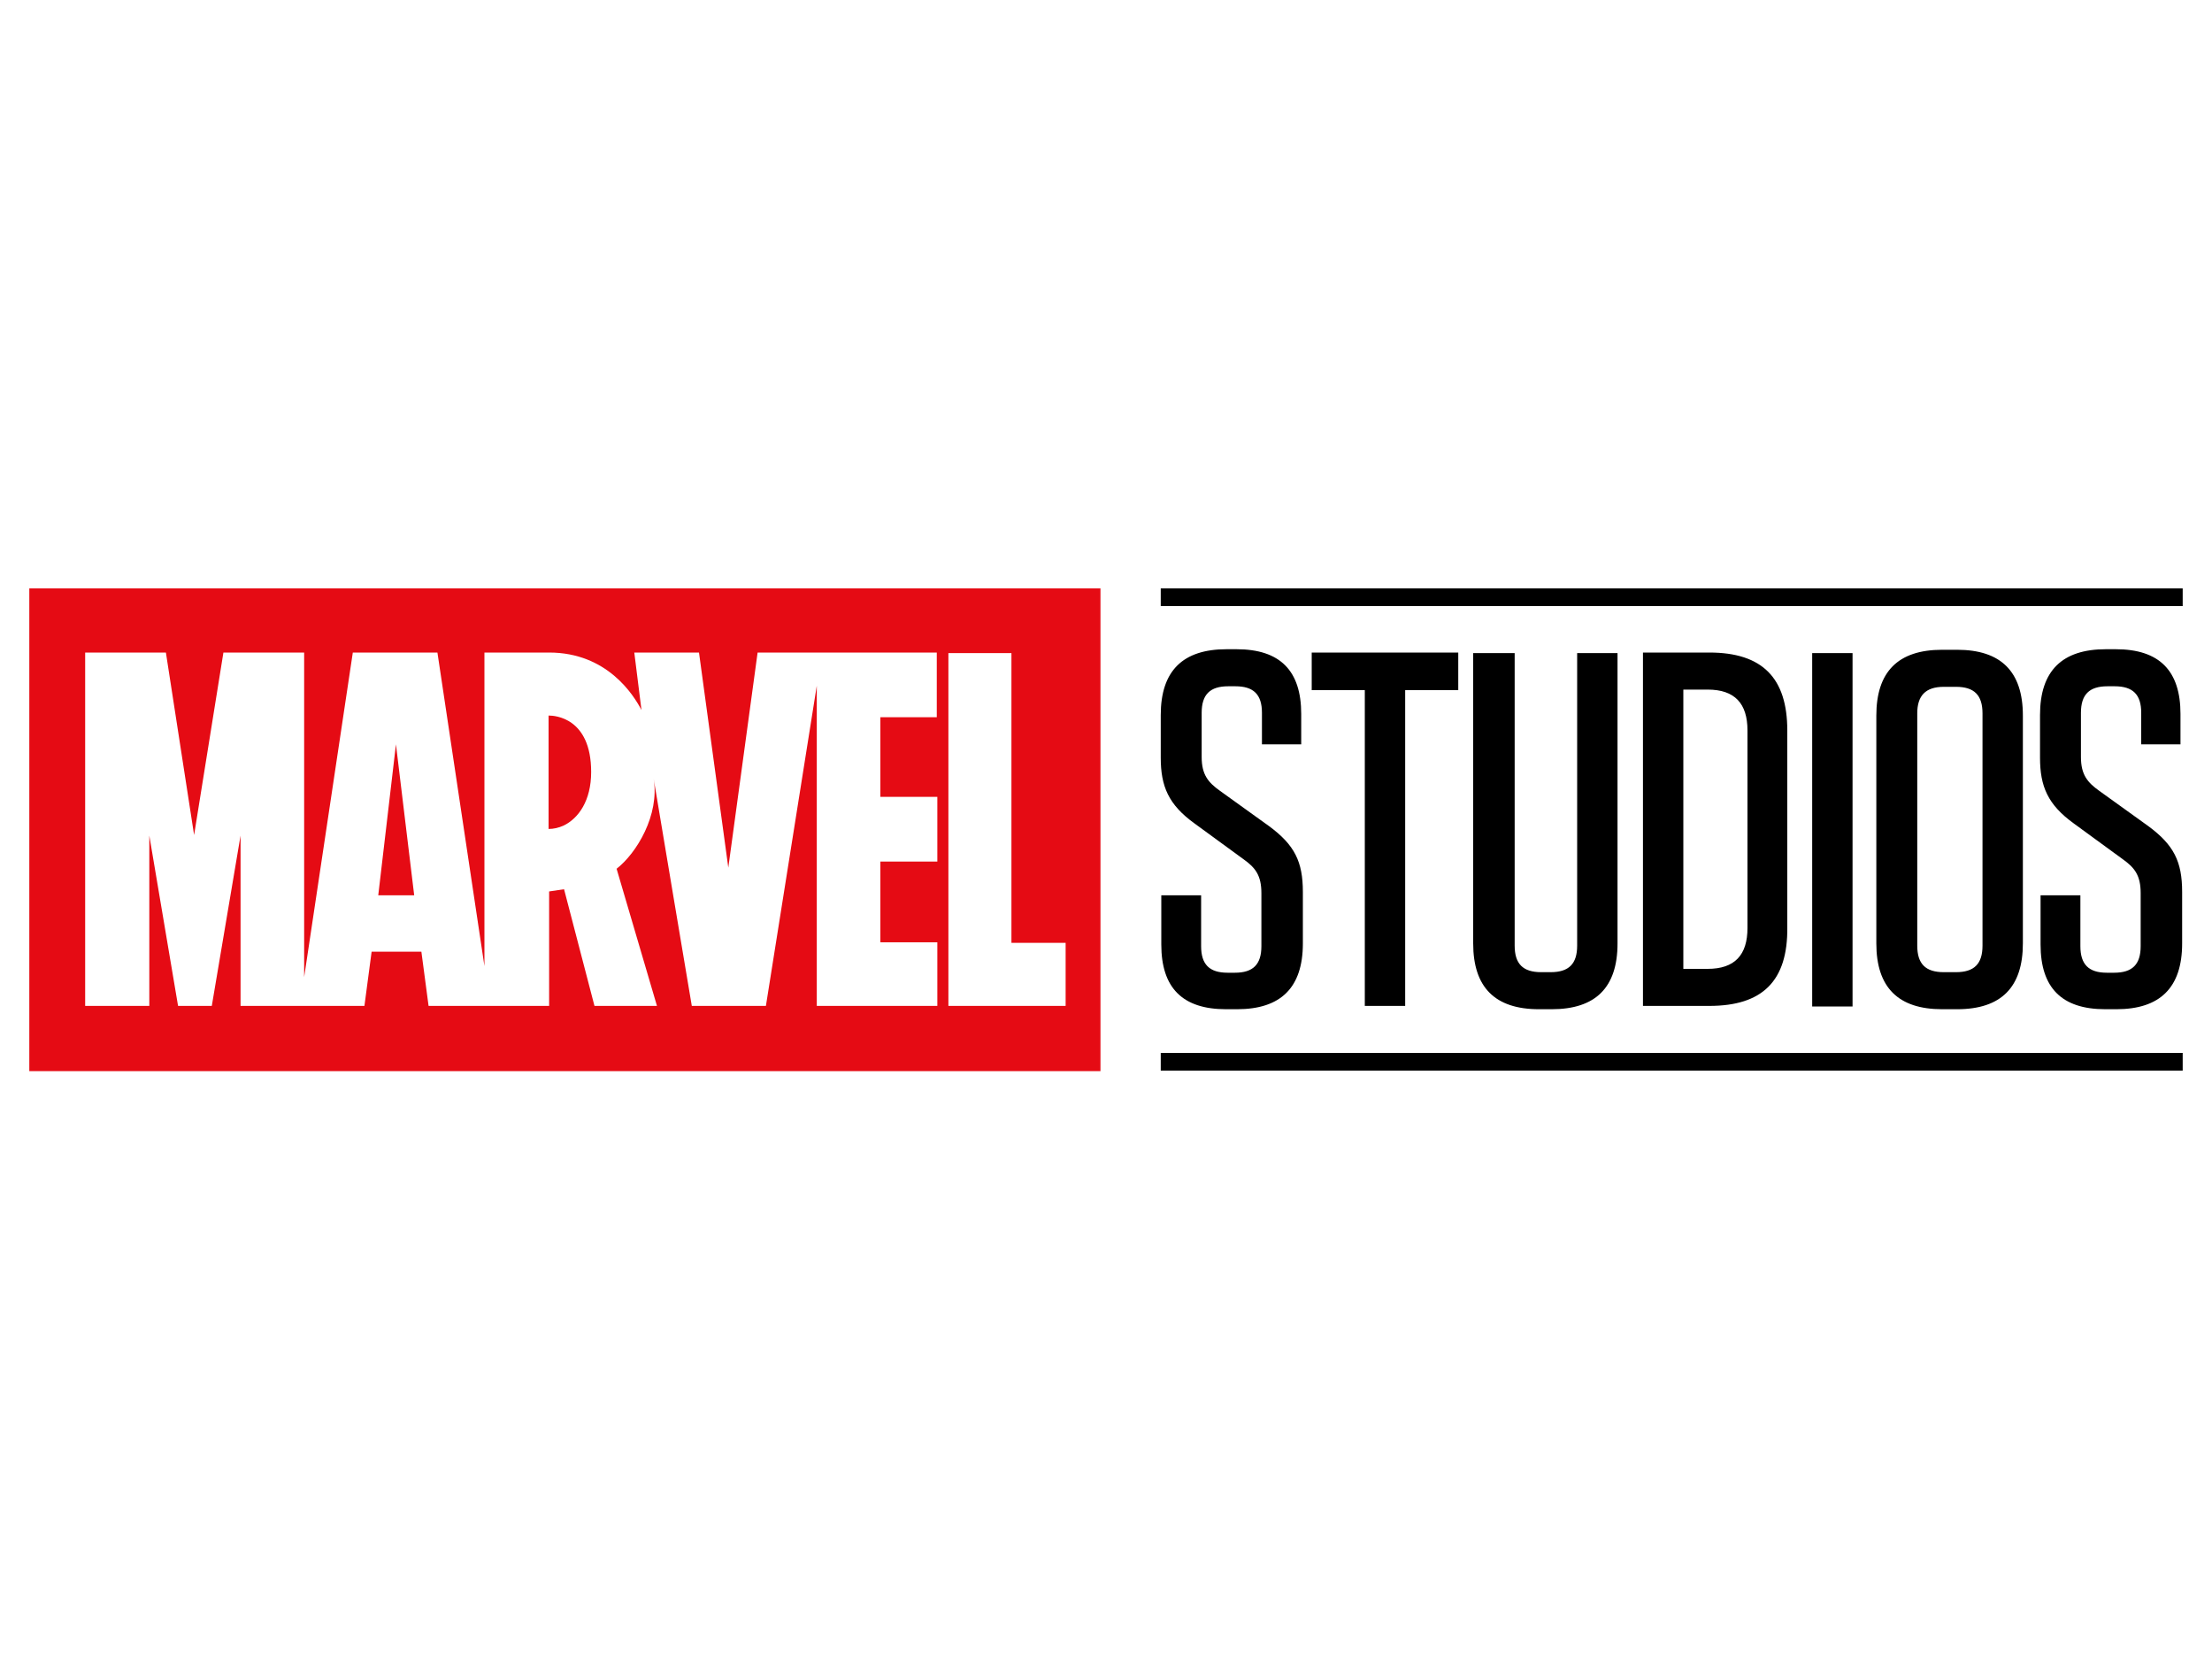 <?xml version="1.0" encoding="utf-8"?>
<!-- Generator: Adobe Illustrator 23.0.3, SVG Export Plug-In . SVG Version: 6.00 Build 0)  -->
<svg version="1.1"
	 id="logosvg.com" xmlns:cc="http://creativecommons.org/ns#" xmlns:dc="http://purl.org/dc/elements/1.1/" xmlns:rdf="http://www.w3.org/1999/02/22-rdf-syntax-ns#" xmlns:svg="http://www.w3.org/2000/svg"
	 xmlns="http://www.w3.org/2000/svg" xmlns:xlink="http://www.w3.org/1999/xlink" x="0px" y="0px" viewBox="0 0 400 300"
	 style="enable-background:new 0 0 400 300;" xml:space="preserve">
<style type="text/css">
	.st0{fill:#E50B14;}
</style>
<path id="black" d="M394.7,106.4v3.2H209.9v-3.2H394.7z M209.9,193.6h184.8v-3.2H209.9V193.6z M210,161.9v8.9
	c0,7.8,3.8,11.7,11.7,11.7h2c7.9,0,11.9-3.9,11.9-11.9v-9.3c0-5.5-1.5-8.5-6.1-11.9l-8.9-6.4c-2.1-1.5-3.3-2.9-3.3-6.1v-8
	c0-3.3,1.5-4.8,4.8-4.8h1.3c3.3,0,4.8,1.5,4.8,4.8v5.7h7.1v-5.5c0-7.8-3.8-11.7-11.7-11.7h-1.8c-7.9,0-11.9,3.9-11.9,11.9v7.7
	c0,5.2,1.4,8.5,6.1,11.9l8.9,6.5c2.1,1.5,3.2,2.9,3.2,6.1v9.6c0,3.3-1.5,4.8-4.8,4.8H222c-3.3,0-4.8-1.5-4.8-4.8v-9.2H210z
	 M254.1,181.9v-57.1h9.6v-6.8h-26.5v6.8h9.6v57.1H254.1z M266.4,118.1v52.5c0,7.9,3.9,11.9,11.9,11.9h2.3c7.9,0,11.9-3.9,11.9-11.9
	v-52.5h-7.3V171c0,3.3-1.5,4.8-4.8,4.8h-1.7c-3.3,0-4.8-1.5-4.8-4.8v-52.9H266.4z M309.1,181.9h-12v-63.9h12
	c9.6,0,14.1,4.6,14.1,14.1v35.6C323.3,177.4,318.7,181.9,309.1,181.9z M316,132.1c0-4.9-2.3-7.4-7.2-7.4h-4.4v50.5h4.4
	c4.9,0,7.2-2.5,7.2-7.4V132.1z M327.7,118.1v63.9h7.3v-63.9H327.7z M351.2,182.5c-7.9,0-11.9-3.9-11.9-11.9v-41.2
	c0-7.9,3.9-11.9,11.9-11.9h2.7c7.9,0,11.9,3.9,11.9,11.9v41.2c0,7.9-3.9,11.9-11.9,11.9H351.2z M351.5,175.8h2.2
	c3.3,0,4.8-1.5,4.8-4.8v-42c0-3.3-1.5-4.8-4.8-4.8h-2.2c-3.3,0-4.8,1.6-4.8,4.8v42C346.7,174.3,348.2,175.8,351.5,175.8z M369,161.9
	v8.9c0,7.8,3.8,11.7,11.7,11.7h2c7.9,0,11.9-3.9,11.9-11.9v-9.3c0-5.5-1.5-8.5-6.1-11.9l-8.9-6.4c-2.1-1.5-3.3-2.9-3.3-6.1v-8
	c0-3.3,1.5-4.8,4.8-4.8h1.3c3.3,0,4.8,1.5,4.8,4.8v5.7h7.1v-5.5c0-7.8-3.8-11.7-11.7-11.7h-1.8c-7.9,0-11.9,3.9-11.9,11.9v7.7
	c0,5.2,1.4,8.5,6.1,11.9l8.9,6.5c2.1,1.5,3.2,2.9,3.2,6.1v9.6c0,3.3-1.5,4.8-4.8,4.8H381c-3.3,0-4.8-1.5-4.8-4.8v-9.2H369z"/>
<path id="red" class="st0" d="M5.3,106.4v87.3H199v-87.3H5.3z M169.5,129.7h-10.3v14.4h10.3v11.7h-10.3v14.6h10.3v11.5h-21.8v-57.9
	l-9.2,57.9l-13.4,0c0,0-6.9-41-6.9-41.1v0c1.1,6.6-3.1,13.5-6.7,16.3l7.3,24.8h0h0l0,0h0h-11.3h0l-5.5-21.1l-2.7,0.4v20.7h0h0v0h0
	l-21.8,0l-1.3-9.8h-9l-1.3,9.8H43.5v-30.8l-5.2,30.8h-6.1l-5.2-30.8v30.8H15.4v-63.9H30l5.1,33l5.3-33h14.6v58.7l8.8-58.7l15.3,0
	l8.5,56.7l0-56.7c0,0,11.6,0,11.7,0c10.5,0,15.3,7.7,16.7,10.4l-1.3-10.4h11.7l5.3,38.9l5.3-38.9h32.4V129.7z M192.7,181.9h-21.2
	v-63.8h11.4v52.4h9.8V181.9z M106.9,139.6c0,5.2-2.3,8.4-5,9.7c-0.9,0.4-1.8,0.6-2.7,0.6v-20.5c0,0,0,0,0.1,0
	C100.2,129.4,106.9,129.7,106.9,139.6z M71.6,134.6l3.3,27.3h-6.5L71.6,134.6z"/>
</svg>
